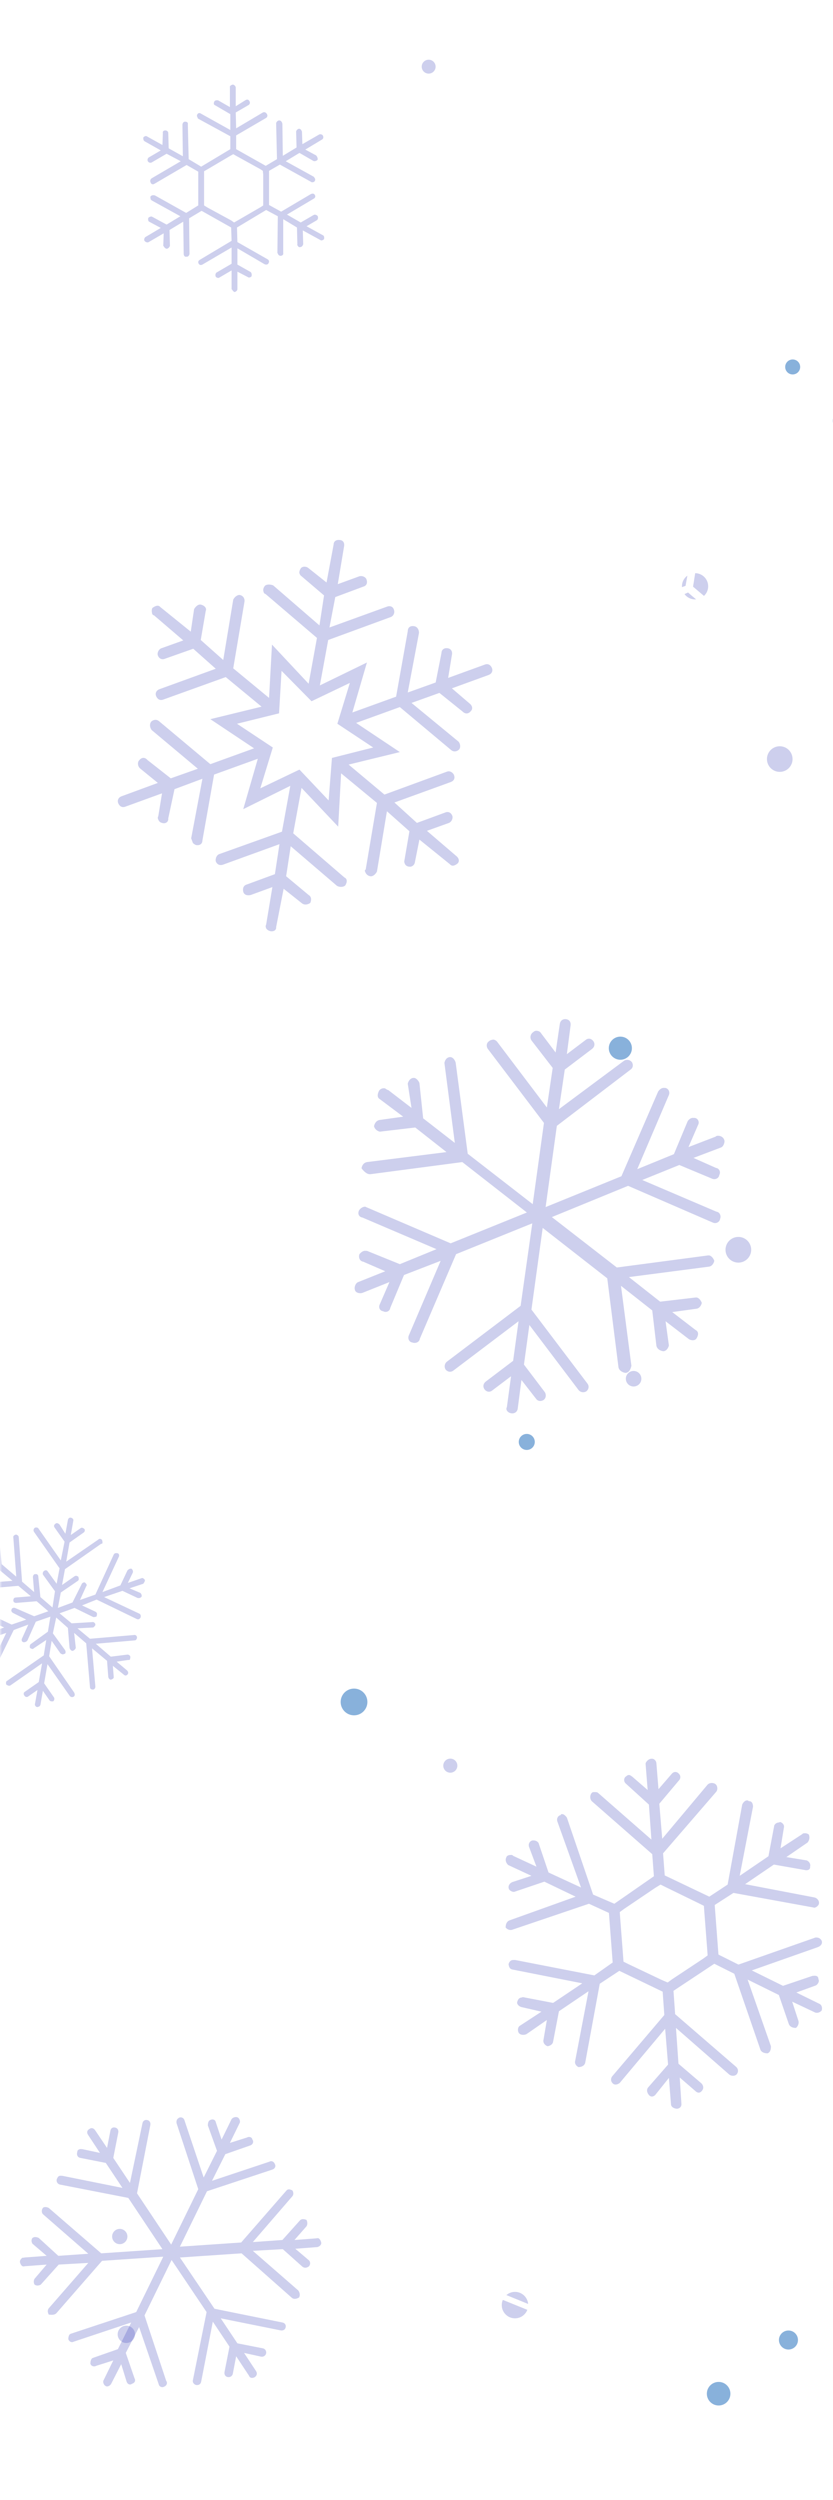 <svg xmlns="http://www.w3.org/2000/svg" version="1.1" xmlns:xlink="http://www.w3.org/1999/xlink" xmlns:svgjs="http://svgjs.com/svgjs" width="200" height="600" preserveAspectRatio="none" viewBox="0 0 200 600"><g mask="url(&quot;#SvgjsMask1006&quot;)" fill="none"><circle r="1.725" cx="201.645" cy="100.975" filter="url(#SvgjsFilter1007)" fill="rgba(51, 121, 194, 0.58)"></circle><circle r="1.69" cx="108.12" cy="423.76" filter="url(#SvgjsFilter1007)" fill="rgba(63, 72, 185, 0.26)"></circle><circle r="1.925" cx="126.475" cy="346.065" filter="url(#SvgjsFilter1007)" fill="rgba(51, 121, 194, 0.58)"></circle><circle r="2.285" cx="189.305" cy="561.605" filter="url(#SvgjsFilter1007)" fill="rgba(51, 121, 194, 0.58)"></circle><circle r="2.83" cx="172.54" cy="574.49" filter="url(#SvgjsFilter1007)" fill="rgba(51, 121, 194, 0.58)"></circle><circle r="3.075" cx="187.215" cy="182.175" filter="url(#SvgjsFilter1007)" fill="rgba(63, 72, 185, 0.26)"></circle><circle r="3.085" cx="177.275" cy="299.945" filter="url(#SvgjsFilter1007)" fill="rgba(63, 72, 185, 0.26)"></circle><circle r="1.945" cx="58.125" cy="352.395" filter="url(#SvgjsFilter1007)" fill="rgba(255, 255, 255, 1)"></circle><circle r="3.15" cx="166.88" cy="140.71" filter="url(#SvgjsFilter1007)" fill="rgba(63, 72, 185, 0.26)"></circle><circle r="3.21" cx="85" cy="408.47" filter="url(#SvgjsFilter1007)" fill="rgba(51, 121, 194, 0.58)"></circle><circle r="1.835" cx="28.755" cy="536.765" filter="url(#SvgjsFilter1007)" fill="rgba(63, 72, 185, 0.26)"></circle><circle r="1.865" cx="152.125" cy="330.895" filter="url(#SvgjsFilter1007)" fill="rgba(63, 72, 185, 0.26)"></circle><circle r="1.8" cx="190.32" cy="88.07" filter="url(#SvgjsFilter1007)" fill="rgba(51, 121, 194, 0.58)"></circle><circle r="2.08" cx="30.33" cy="560.24" filter="url(#SvgjsFilter1007)" fill="rgba(63, 72, 185, 0.26)"></circle><circle r="1.67" cx="102.92" cy="16" filter="url(#SvgjsFilter1007)" fill="rgba(63, 72, 185, 0.26)"></circle><circle r="2.23" cx="4.06" cy="585.13" filter="url(#SvgjsFilter1007)" fill="rgba(255, 255, 255, 1)"></circle><circle r="2.775" cx="148.945" cy="251.565" filter="url(#SvgjsFilter1007)" fill="rgba(51, 121, 194, 0.58)"></circle><circle r="1.91" cx="141.52" cy="139.02" filter="url(#SvgjsFilter1007)" fill="rgba(255, 255, 255, 1)"></circle><circle r="3.24" cx="49.32" cy="481.8" filter="url(#SvgjsFilter1007)" fill="rgba(255, 255, 255, 1)"></circle><circle r="3.175" cx="123.645" cy="553.225" filter="url(#SvgjsFilter1007)" fill="rgba(63, 72, 185, 0.26)"></circle><path d="M182.3 132.4L176.5 144.9 172.9 146.3 166.4 140.8 167 137 178.4 129.1C178.5 129 178.5 129 178.6 128.9 178.8 128.6 178.9 128.3 178.6 127.8 178.2 127.5 177.9 127.4 177.4 127.7L167.5 134.6 168.5 128.7 172.8 125.6C172.8 125.6 173 125.5 173 125.5 173.2 125.2 173.3 124.9 173 124.4 172.8 124.1 172.2 124 171.8 124.3L168.9 126.2 169.7 121.9C169.8 121.5 169.5 121 169 120.9S168.1 121.2 167.9 121.7L167.2 125.9 165.2 123.1C164.9 122.6 164.3 122.6 163.8 122.8 163.6 123.1 163.4 123.6 163.7 124L166.8 128.4 165.7 134.4 158.8 124.5C158.5 124 157.9 124 157.6 124.1 157.2 124.5 157.1 125 157.3 125.4L165.3 136.7 164.6 140.6 156.8 143.5 153.7 140.9 152.4 127.2C152.4 126.7 152 126.4 151.5 126.4S150.7 126.9 150.8 127.3L151.9 139.4 147.2 135.5 146.8 130.3C146.7 129.8 146.3 129.5 145.7 129.4S144.9 129.9 145 130.3L145.4 134 142 131.1C141.6 130.7 141 130.9 140.7 131.3 140.4 131.7 140.4 132.2 140.8 132.5L144.3 135.4 140.7 135.7C140.1 135.6 139.8 136 140 136.6 140 137 140.4 137.4 140.9 137.3L146 136.9 150.8 140.8 138.7 141.8C138.2 141.8 137.8 142.3 137.8 142.8S138.2 143.6 138.7 143.5L152.6 142.3 155.6 144.9 154.1 153.2 150.4 154.5 138 148.6C137.5 148.4 137 148.7 136.7 149 136.5 149.5 136.8 150 137.2 150.3L148.2 155.4 142.5 157.4 137.7 155.1C137.2 154.9 136.8 155.2 136.5 155.6 136.4 155.9 136.6 156.5 137 156.7L140.1 158.2 136 159.8C135.7 159.9 135.5 160.4 135.5 160.9 135.8 161.3 136.3 161.5 136.6 161.4L140.8 159.8 139.3 163.1C139.2 163.5 139.4 164.1 139.7 164.2 140.1 164.5 140.4 164.3 140.8 164 140.8 164 140.9 163.8 140.9 163.8L143.2 159 148.8 157 143.7 167.9C143.5 168.4 143.6 168.9 144.1 169.1 144.6 169.3 144.9 169.1 145.1 168.9 145.2 168.8 145.2 168.8 145.2 168.8L151.1 156.1 154.7 154.8 161.3 160.2 160.5 164 149.2 172.1C148.8 172.2 148.8 172.8 148.9 173.2 149.2 173.6 149.8 173.7 150.2 173.4L160.2 166.5 159.1 172.4 154.8 175.5C154.4 175.8 154.2 176.2 154.5 176.6 154.8 177 155.4 177.1 155.8 176.9L158.6 174.8 157.9 179.1C157.9 179.6 158.2 180 158.7 180.2 158.9 180.2 159.2 180.1 159.5 179.8 159.6 179.7 159.6 179.7 159.5 179.4L160.3 175.1 162.5 178C162.8 178.4 163.2 178.4 163.6 178.2 163.7 178.1 163.7 178.1 163.8 178 164 177.7 164.1 177.4 163.9 177L160.8 172.7 161.8 166.8 168.8 176.7C169.1 177 169.6 177.2 170 176.8 170.2 176.8 170.2 176.8 170.3 176.7 170.5 176.4 170.5 176 170.3 175.6L162.2 164.3 162.9 160.6 170.8 157.6 173.8 160.1 175 173.9C175.1 174.4 175.6 174.8 176 174.8S176.9 174.2 176.9 173.7L175.7 161.7 180.3 165.5 180.9 170.8C180.9 171.3 181.3 171.6 181.8 171.5 182.3 171.5 182.6 171.1 182.5 170.6L182.2 167.1 185.7 170C185.9 170.2 186.5 170.3 186.8 169.9 187.2 169.5 187.1 168.8 186.8 168.6L183.4 165.7 186.9 165.4C187.2 165.4 187.4 165.4 187.5 165.2 187.7 165 187.7 164.7 187.7 164.5 187.6 164 187.2 163.7 186.8 163.8L181.5 164.1 176.9 160.3 189 159.3C189.2 159.3 189.3 159.2 189.5 158.9 189.6 158.8 189.7 158.6 189.7 158.4 189.7 157.9 189.2 157.5 188.7 157.6L175 158.7 172 156.2 173.4 148 177.1 146.5 189.7 152.5C190 152.6 190.5 152.5 190.7 152.3 190.8 152.2 190.8 152.2 190.7 152 191 151.7 190.9 151.1 190.4 150.9L179.4 145.8 185.1 143.7 189.9 146C190.3 146.1 190.6 145.9 190.8 145.6 190.8 145.6 190.9 145.5 190.9 145.5 191.3 145.1 191.1 144.6 190.6 144.4L187.3 142.9 191.4 141.3C191.6 141.3 191.7 141.2 191.9 141.1 192.1 140.8 192.2 140.4 192 140.3 191.9 139.8 191.4 139.6 190.9 139.6L186.8 141.2 188.3 138.1C188.5 137.6 188.3 137 187.8 136.8 187.4 136.7 186.9 136.9 186.8 137.3L184.5 142.1 178.9 144.1 183.9 133.1C184.1 132.6 183.8 132.2 183.5 131.9 183.1 131.8 182.5 132 182.3 132.4ZM166 142.9L171 147.1 171.7 147.7 171.6 148.7 170.5 154.9 170.2 156 169.3 156.3 163.4 158.5 162.4 158.8 161.7 158.2 156.7 154 155.9 153.4 156.1 152.4 157.2 146.2 157.3 145.2 158.3 144.8 164.3 142.6 165.2 142.2 166 142.9Z" fill="rgba(255, 255, 255, 1)"></path><path d="M89 281.8L111 278.9 126.5 291 108.2 298.4 87.9 289.7C87.9 289.7 87.7 289.6 87.7 289.6 87.1 289.6 86.5 290 86.2 290.5 85.8 291.3 86.2 292.1 87 292.2L104.8 299.8 96 303.4 88.1 300.2C88.1 300.2 87.8 300.2 87.8 300.2 87.3 300.1 86.7 300.5 86.3 301 86 301.8 86.4 302.7 87.2 302.8L92.5 305.1 86 307.7C85.4 307.9 85 308.9 85.2 309.5 85.3 310.3 86.4 310.5 87 310.3L93.5 307.7 91.2 313C90.8 313.8 91.2 314.6 92 314.7 92.7 315.1 93.6 314.7 93.7 313.9L97 306 105.8 302.6 98.2 320.4C97.8 321.2 98.2 322.1 99 322.2 99.8 322.5 100.7 322.1 100.8 321.3L109.5 301 127.8 293.6 125 313.4 107.3 326.8C106.7 327.3 106.6 328.1 107 328.7 107.5 329.3 108.3 329.4 108.9 328.9L124.5 317.1 123.2 326.6 116.6 331.6C116 332.1 115.9 332.8 116.3 333.4 116.8 334.1 117.6 334.2 118.2 333.7L122.7 330.3 121.7 337.7C121.3 338.4 122 339.1 122.8 339.2 123.6 339.3 124.2 338.8 124.3 338.1L125.2 331.2 128.7 335.7C129.1 336.3 129.9 336.4 130.5 336S131.2 334.7 130.8 334.1L125.8 327.5 127.1 318 138.9 333.6C139.4 334.2 140.2 334.3 140.8 333.9 141.4 333.4 141.5 332.6 141 332L127.6 314.3 130.3 294.7 145.8 306.8 148.5 328.2C148.7 329 149.5 329.4 150.2 329.5 151.1 329.4 151.4 328.6 151.6 327.8L149.1 308.6 156.6 314.5 157.6 323C157.8 323.8 158.5 324.2 159.3 324.3 160.1 324.2 160.5 323.4 160.6 322.9L159.8 317.1 165.4 321.4C165.9 321.7 166.9 321.9 167.3 321.1 167.7 320.4 167.8 319.6 167 319.2L161.4 314.9 167.2 314.1C168 314 168.4 313.2 168.5 312.7 168.3 312.1 167.8 311.5 167.3 311.4 167.3 311.4 167 311.4 167 311.4L158.5 312.4 151 306.5 170.2 304C171 303.9 171.4 303.1 171.5 302.6 171.3 302 170.8 301.4 170.3 301.3 170.3 301.3 170 301.3 170 301.3L148.1 304.2 132.5 292.1 150.8 284.6 171.1 293.4C171.9 293.8 172.8 293.3 172.9 292.5 173.2 291.8 172.8 290.9 172 290.8L154.2 283.2 163.1 279.6 171 282.9C171.7 283.2 172.6 282.8 172.7 282 173.1 281.3 172.7 280.4 171.9 280.3L166.5 277.9 173.1 275.4C173.7 275.2 174.1 274.1 173.9 273.6 173.7 273 173.2 272.7 172.7 272.6 172.4 272.6 172.1 272.5 171.8 272.8L165.3 275.3 167.6 270C168 269.3 167.6 268.4 166.8 268.3 166.8 268.3 166.5 268.3 166.5 268.3 166 268.2 165.4 268.6 165.1 269.1L161.8 277 153 280.6 160.6 262.8C160.9 262.1 160.5 261.2 159.7 261.1 159.7 261.1 159.5 261.1 159.5 261.1 158.9 261 158.3 261.5 158 262L149.2 282.3 131 289.7 133.7 270.2 151.4 256.7C152 256.3 152.1 255.5 151.7 254.9 151.2 254.3 150.4 254.2 149.8 254.6L134.2 266.2 135.6 256.7 142.2 251.7C142.8 251.2 142.9 250.4 142.4 249.8S141.2 249.1 140.6 249.6L136.1 253 137 246.1C137.1 245.3 136.7 244.7 135.9 244.6 135.1 244.5 134.5 245 134.4 245.8L133.4 252.6 130 248.1C129.8 247.8 129.6 247.5 129 247.4S128.2 247.6 127.9 247.8C127.3 248.3 127.2 249.1 127.6 249.7L132.7 256.3 131.3 265.8 119.5 250.2C119.3 249.9 119 249.6 118.5 249.5 118.3 249.5 117.7 249.6 117.4 249.9 116.8 250.3 116.7 251.1 117.1 251.7L130.6 269.5 127.9 289 112.3 276.9 109.4 255C109.2 254.4 108.8 253.8 108.2 253.7 108.2 253.7 108 253.7 108 253.7 107.1 253.8 106.8 254.6 106.7 255.1L109.2 274.3 101.6 268.4 100.7 259.9C100.5 259.4 100 258.8 99.5 258.7 99.5 258.7 99.2 258.7 99.2 258.7 98.4 258.8 98 259.6 97.9 260.1L98.8 265.9 93.2 261.6C92.9 261.6 92.7 261.3 92.4 261.2 91.9 261.1 91.3 261.3 91 261.8 90.6 262.6 90.5 263.4 91.2 263.8L96.8 268 91.1 268.8C90.2 269 89.9 269.8 89.8 270.3 90 271.1 90.7 271.5 91.2 271.6L99.7 270.6 107.2 276.5 88.1 278.9C87.2 279.1 86.9 279.8 86.8 280.4 87.5 281.3 88.2 281.9 89 281.8Z" fill="rgba(63, 72, 185, 0.26)"></path><path d="M66.3 222.5L68.1 213.3 72.5 216.8C73 217.2 73.8 217.2 74.5 216.7 74.8 216 74.8 215.2 74.1 214.8L68.7 210.3 69.8 203.1 80.9 212.6C81.6 213 82.5 212.9 82.9 212.5 83.4 211.7 83.4 210.9 82.7 210.6L70.4 200 72.4 189.1 81.2 198.4 81.9 185.6 90.5 192.7 87.8 208.7C87.5 208.8 87.6 209.1 87.7 209.3 87.9 209.8 88.3 210.2 88.9 210.3 89.5 210.4 90.1 209.9 90.5 209.2L92.9 194.7 98.3 199.5 97.1 206.5C97 206.8 97.1 207.1 97.2 207.3 97.3 207.6 97.7 208 98.3 208 98.9 208.1 99.5 207.6 99.6 207L100.7 201.5 108 207.4C108.5 208 109.2 207.8 109.9 207.2 110.3 206.8 110.3 206 109.5 205.4L102.5 199.4 107.8 197.5C108.5 197.2 108.8 196.3 108.6 195.8 108.3 195 107.6 194.7 106.9 195L100.1 197.5 94.7 192.6 108.2 187.7C109 187.4 109.3 186.8 109 186 108.8 185.5 108.1 184.9 107.3 185.2L92.3 190.7 83.7 183.5 96 180.5 85.5 173.5 96 169.7 108.3 180C109 180.6 109.8 180.3 110.2 179.9 110.6 179.5 110.6 178.6 110.1 178L98.8 168.7 105.5 166.3 111.1 170.8C111.7 171.4 112.5 171.4 113.1 170.6 113.5 170.2 113.5 169.4 112.7 168.8L108.5 165.2 117.3 162C118.1 161.7 118.4 161 118.1 160.3S117.2 159.2 116.4 159.5L107.6 162.7 108.5 157.2C108.7 156.3 108.2 155.7 107.6 155.6 106.7 155.4 106 155.9 106 156.7L104.6 163.8 97.9 166.2 100.6 151.9C100.6 151 100.1 150.4 99.5 150.3 98.5 150.1 97.9 150.6 97.9 151.5L95.1 167.2 84.6 171 88.1 159 76.8 164.5 78.8 153.6 93.8 148.1C94.6 147.8 94.8 146.9 94.6 146.4 94.4 145.6 93.7 145.3 92.9 145.6L79.1 150.6 80.5 143.3 87.2 140.8C88 140.6 88.3 139.9 88 139.1 87.9 138.6 87.1 138.1 86.3 138.3L81.1 140.2 82.6 131.2C82.8 130.2 82.3 129.6 81.5 129.6 80.9 129.5 80.1 129.8 80.1 130.7L78.4 139.8 74 136.3C73.5 135.9 72.7 135.9 72.3 136.3 71.9 136.8 71.8 137.4 71.9 137.6 72 137.9 72.1 138.1 72.4 138.3L77.8 142.9 76.7 150.1 65.6 140.5C64.9 140.2 64 140.2 63.6 140.6 63.2 141.1 63.1 141.6 63.3 142.1 63.4 142.4 63.4 142.4 63.8 142.6L76.1 153.1 74.1 164.1 65.3 154.7 64.6 167.5 56 160.4 58.7 144.4C58.8 143.8 58.5 143 57.6 142.8 57 142.7 56.3 143.3 56 143.9L53.6 158.4 48.2 153.6 49.4 146.6C49.7 146 49.1 145.3 48.2 145.1 47.6 145 47 145.5 46.6 146.2L45.8 151.6 38.5 145.7C38 145.1 37.3 145.4 36.6 145.9 36.4 146.2 36.4 146.8 36.5 147.1 36.5 147.3 36.6 147.6 37 147.7L44 153.7 38.7 155.6C38 155.9 37.7 156.8 37.9 157.3L37.9 157.3C38.2 158.1 38.9 158.4 39.6 158.1L46.4 155.7 51.8 160.5 38.3 165.4C37.5 165.7 37.2 166.4 37.5 167.1S38.4 168.2 39.2 167.9L54.2 162.5 62.8 169.6 50.5 172.6 61 179.6 50.5 183.4 38.2 173.1C37.5 172.5 36.7 172.8 36.3 173.2 35.9 173.7 35.9 174.5 36.4 175.2L47.5 184.5 41 186.8 35.4 182.4C34.8 181.7 34 181.7 33.4 182.5 33 182.9 33 183.8 33.6 184.4L37.9 187.9 29.2 191.1C28.4 191.4 28.1 192.1 28.4 192.8S29.3 193.9 30.1 193.6L38.9 190.4 38 195.9C37.8 196.2 37.9 196.5 38 196.7 38.2 197.2 38.5 197.4 38.9 197.5 39.8 197.8 40.5 197.2 40.4 196.4L41.9 189.4 48.6 186.9 45.9 201.2C46 201.5 46.1 201.7 46.2 202 46.3 202.5 46.7 202.6 47 202.8 48 203 48.6 202.5 48.6 201.7L51.4 185.9 61.9 182.1 58.4 194.2 69.7 188.6 67.7 199.6 52.6 205C51.9 205.3 51.7 206.2 51.8 206.7 52.1 207.5 52.8 207.8 53.6 207.5L67.1 202.6 66 209.8 59.2 212.3C58.5 212.5 58.2 213.2 58.4 214S59.4 215 60.2 214.8L65.4 212.9 63.9 221.9C63.7 222.3 63.8 222.5 63.9 222.8 64 223 64.4 223.4 65 223.5 65.6 223.6 66.4 223.3 66.3 222.5ZM62.5 189.2L65.5 179.4 56.9 173.7 67 171.2 67.6 161 74.8 168.3 84 163.9 81 173.7 89.6 179.4 79.7 181.9 78.9 192.1 71.9 184.7 62.5 189.2Z" fill="rgba(63, 72, 185, 0.26)"></path><path d="M27.3 373.1L22.9 382.7 19.2 384 20.7 380.7C21 380.4 20.7 380.1 20.4 379.8 20.1 379.7 19.7 379.9 19.6 380.2L17.4 384.6 13.9 385.9 14.6 382.2 18.7 379.4C18.7 379.4 18.8 379.3 18.8 379.3 19 379.1 18.9 378.7 18.8 378.4 18.5 378.2 18.2 378.1 17.9 378.3L14.9 380.4 15.6 376.6 24.3 370.5C24.3 370.5 24.5 370.5 24.5 370.5 24.7 370.3 24.6 369.9 24.5 369.6 24.3 369.3 23.8 369.2 23.6 369.5L15.9 374.8 16.7 370.2 20.1 367.8C20.1 367.8 20.1 367.8 20.2 367.7 20.4 367.5 20.4 367.2 20.3 367 20 366.7 19.6 366.5 19.3 366.8L17 368.4 17.6 365C17.7 364.6 17.4 364.4 17.2 364.3 16.8 364.1 16.4 364.3 16.3 364.8L15.7 368.1 14.3 365.9C14 365.6 13.6 365.4 13.3 365.7 12.9 366 12.9 366.3 13.1 366.6L15.5 370 14.6 374.5 9.2 366.8C9.1 366.6 8.6 366.5 8.3 366.7 8.1 366.9 7.9 367.3 8.2 367.7L14.3 376.4 13.6 380.1 11.5 377.2C11.3 376.8 10.9 376.8 10.6 377 10.3 377.2 10.2 377.6 10.3 377.9L13.2 381.9 12.6 385.8 9.7 383.3 9.2 378.4C9.2 378 8.9 377.7 8.5 377.8 8.2 377.7 7.9 378.1 7.9 378.5L8.2 382.1 5.3 379.6 4.5 368.9C4.5 368.6 4.1 368.3 3.8 368.3 3.4 368.4 3.1 368.7 3.2 369L3.9 378.4 0.4 375.4 0 371.3C0 370.9-0.3 370.7-0.7 370.7-1 370.7-1.3 371-1.3 371.4L-1.1 374.1-3.7 372C-4 371.7-4.4 371.8-4.6 372.1-4.9 372.4-4.8 372.7-4.5 373L-2 375.2-4.6 375.4C-5 375.4-5.3 375.7-5.2 376.1S-4.9 376.7-4.5 376.7L-0.6 376.4 3 379.4-6.2 380.1C-6.6 380.2-6.9 380.5-6.8 380.9-6.8 381.2-6.5 381.5-6.1 381.5L4.4 380.6 7.4 383.1 3.8 383.4C3.4 383.4 3.2 383.7 3.2 384.1 3.2 384.5 3.5 384.7 3.9 384.7L8.8 384.3 11.6 386.7 8.2 387.9 3.6 385.9C3.3 385.8 2.9 385.9 2.8 386.2 2.6 386.6 2.8 386.9 3.1 387.1L6.3 388.7 2.8 389.9-6.8 385.4C-7.2 385.2-7.5 385.4-7.7 385.7-7.9 386.1-7.7 386.4-7.5 386.6L1 390.6-3.4 392.1-7.1 390.4C-7.4 390.2-7.7 390.4-8 390.7-8.1 391-7.9 391.4-7.5 391.6L-5.2 392.7-8.3 393.9C-8.7 394-8.8 394.4-8.7 394.8-8.6 395.1-8.2 395.3-7.9 395.1L-4.7 394-5.9 396.5C-6.1 396.9-5.8 397.2-5.5 397.3-5.2 397.6-5 397.4-4.8 397.2-4.7 397.1-4.7 397.1-4.6 397L-2.9 393.4 1.5 391.9-2.5 400.3C-2.7 400.6-2.5 400.9-2.2 401.2-1.9 401.3-1.6 401.1-1.5 400.9-1.4 400.8-1.4 400.8-1.4 400.8L3.3 391.2 6.8 389.9 5.3 393.2C5.1 393.6 5.2 393.9 5.5 394.1 5.8 394.2 6.2 394.1 6.4 393.9 6.5 393.8 6.5 393.8 6.6 393.7L8.6 389.2 12.1 388 11.5 391.6 7.5 394.5C7.1 394.7 7.1 395.2 7.2 395.5 7.5 395.7 7.9 395.9 8.1 395.6L11.1 393.6 10.5 397.3 1.7 403.4C1.4 403.5 1.4 404 1.5 404.3 1.8 404.5 2.2 404.7 2.5 404.5L10.1 399.2 9.3 403.7 6 406C5.6 406.2 5.6 406.7 5.9 407 6 407.2 6.4 407.4 6.7 407.2L9 405.6 8.4 408.9C8.3 409.2 8.5 409.6 8.9 409.7 9.1 409.7 9.4 409.6 9.6 409.4 9.6 409.4 9.6 409.3 9.7 409.2L10.3 405.8 11.9 408.1C12 408.3 12.5 408.4 12.8 408.3 12.9 408.2 12.9 408.2 12.9 408.2 13.1 407.9 13.1 407.5 12.9 407.3L10.6 404 11.4 399.4 16.8 407.1C17.1 407.3 17.3 407.4 17.7 407.2 17.7 407.2 17.8 407.1 17.8 407.1 18 406.9 18 406.6 17.8 406.2L11.8 397.5 12.4 393.8 14.5 396.8C14.8 397 15.2 397.2 15.4 396.9 15.5 397 15.6 396.9 15.6 396.9 15.8 396.7 15.8 396.3 15.6 396L12.7 392 13.5 388.2 16.3 390.7 16.7 395.5C16.8 395.9 17.2 396.3 17.5 396.2 17.8 396.1 18.1 395.8 18.2 395.5L17.8 391.9 20.7 394.4 21.6 404.9C21.6 405.3 21.9 405.5 22.3 405.5 22.7 405.5 22.9 405.1 22.9 404.8L22.1 395.6 25.7 398.6 26 402.5C26.1 402.9 26.4 403.2 26.7 403.1S27.4 402.8 27.3 402.4L27.1 399.8 29.7 401.9C30 402.2 30.3 402.2 30.6 401.9 30.9 401.6 30.8 401.2 30.5 400.9L28 398.8 30.7 398.4C30.9 398.4 31.1 398.4 31.2 398.3 31.2 398.2 31.3 397.9 31.3 397.7 31.3 397.4 31 397.1 30.6 397.1L26.6 397.6 23 394.5 32.3 393.7C32.5 393.7 32.7 393.6 32.7 393.5 32.8 393.4 32.9 393.2 32.9 393 32.9 392.6 32.5 392.3 32.2 392.4L21.6 393.3 18.6 390.8 22.3 390.6C22.5 390.6 22.6 390.4 22.7 390.3 22.8 390.2 22.9 390.1 22.9 389.9 22.9 389.5 22.4 389.2 22.2 389.3L17.2 389.6 14.3 387.2 17.9 385.9 22.4 388.1C22.6 388.1 23 388.1 23.2 387.9 23.3 387.8 23.3 387.8 23.2 387.7 23.4 387.4 23.3 387 22.9 386.8L19.7 385.3 23.2 383.9 32.9 388.6C33.2 388.7 33.5 388.6 33.6 388.4 33.7 388.3 33.7 388.3 33.7 388.3 33.9 387.9 33.8 387.5 33.5 387.3L25 383.3 29.4 381.8 33 383.5C33.4 383.6 33.7 383.5 33.9 383.3 33.9 383.3 34 383.2 34 383.2 34.1 382.8 33.9 382.5 33.7 382.3L31.1 381.2 34.4 380.1C34.5 380 34.5 379.9 34.6 379.8 34.7 379.7 34.8 379.4 34.8 379.2 34.5 378.8 34.2 378.6 33.9 378.8L30.7 379.9 31.9 377.4C32 377 31.8 376.7 31.6 376.5 31.2 376.4 30.9 376.6 30.6 376.9L28.9 380.5 24.6 382.1 28.5 373.7C28.7 373.4 28.6 372.9 28.3 372.8 27.9 372.7 27.5 372.7 27.3 373.1Z" fill="rgba(63, 72, 185, 0.26)"></path><path d="M138.4 37.6L149.7 45.5 151.8 57.7 140.3 53.4 134.5 40.8C134.5 40.8 134.4 40.7 134.4 40.7 134.2 40.4 133.8 40.4 133.4 40.5 132.9 40.7 132.7 41.2 133 41.6L138.1 52.6 132.5 50.6 130.2 45.7C130.2 45.7 130.1 45.6 130.1 45.6 129.9 45.4 129.4 45.3 129 45.4 128.5 45.6 128.4 46.2 128.7 46.6L130.2 49.9 126 48.3C125.7 48.2 125.1 48.5 124.9 48.8 124.7 49.3 125.1 49.8 125.4 49.9L129.5 51.5 126.2 53C125.7 53.2 125.6 53.7 125.9 54.1 126.1 54.6 126.6 54.8 127 54.5L131.9 52.2 137.3 54.3 126.3 59.4C125.9 59.6 125.7 60.1 126 60.5 126.2 61 126.8 61.2 127.2 60.9L139.7 55.1 151.3 59.4 141.7 67.4 127.9 66.1C127.4 66.1 127 66.4 127 66.9 126.9 67.3 127.2 67.7 127.7 67.8L139.9 68.9 135.3 72.7 130.1 72.3C129.7 72.2 129.3 72.5 129.2 73 129.2 73.5 129.5 73.9 130 73.9L133.5 74.2 129.9 77.2C129.4 77.4 129.5 78 129.8 78.4 130.1 78.8 130.6 78.8 131 78.5L134.3 75.7 134 79.2C134 79.7 134.3 80.1 134.8 80.1S135.6 79.8 135.6 79.4L136.1 74.2 140.7 70.4 139.6 82.6C139.6 83 139.9 83.4 140.4 83.5 140.8 83.5 141.2 83.2 141.3 82.7L142.5 68.9 152 61 154.1 73.1 146.3 84.1C146.1 84.6 146.3 85.1 146.6 85.5 147 85.7 147.5 85.5 147.9 85.2L154.8 75.3 155.8 81.2 152.7 85.5C152.4 86 152.6 86.5 153 86.9 153.4 87.1 153.9 87 154.1 86.7L156.2 83.7 157 88.1C157.1 88.4 157.5 88.9 158 88.7 158.5 88.6 158.9 88.2 158.7 87.7L157.9 83.4 160.9 85.5C161.3 85.7 161.8 85.5 162.1 85.3 162.2 85 162.3 84.5 162.1 84.3 162.1 84.3 162 84.1 162 84.1L157.6 81 156.6 75.1 166.5 82.1C167 82.3 167.5 82.2 167.7 81.9 167.9 81.6 167.9 81.1 167.7 80.9 167.7 80.9 167.6 80.7 167.6 80.7L156.2 72.9 154.2 60.7 165.7 65 171.4 77.5C171.6 78 172.2 78.2 172.6 77.9 173.1 77.7 173.2 77.1 172.9 76.7L167.9 65.7 173.5 67.8 175.8 72.6C176 73.1 176.6 73.3 176.9 73 177.4 72.8 177.6 72.2 177.3 71.8L175.8 68.5 179.9 70C180.3 70.2 180.9 69.9 181 69.5 181.2 69.2 181.1 68.8 180.9 68.6 180.8 68.5 180.7 68.3 180.4 68.3L176.3 66.7 179.7 65.3C180.1 65.1 180.3 64.5 180 64.1 180 64.1 179.9 64 179.9 64 179.7 63.7 179.2 63.7 178.8 63.8L174 66.1 168.4 64 179.4 59C179.9 58.8 180.1 58.2 179.7 57.8 179.7 57.8 179.6 57.7 179.6 57.7 179.4 57.4 178.9 57.4 178.6 57.5L166 63.2 154.4 59 163.9 51.1 177.8 52.3C178.2 52.4 178.6 52 178.6 51.6 178.7 51.1 178.4 50.7 177.9 50.7L165.8 49.5 170.4 45.6 175.6 46.1C176.1 46.1 176.5 45.8 176.5 45.3S176.2 44.5 175.7 44.5L172.2 44.1 175.6 41.4C175.9 41 176 40.6 175.7 40.2 175.3 39.8 174.9 39.8 174.5 40.1L171.2 42.8 171.5 39.3C171.5 39.1 171.5 38.9 171.3 38.6S170.9 38.3 170.6 38.3C170.2 38.3 169.8 38.6 169.7 39.1L169.3 44.2 164.7 48.1 165.8 35.8C165.8 35.6 165.8 35.4 165.6 35.1 165.5 35 165.1 34.8 164.9 34.8 164.4 34.8 164.1 35.1 164 35.6L162.8 49.4 153.3 57.3 151.2 45.2 159.1 33.8C159.2 33.5 159.3 33 159.1 32.8 159.1 32.8 159 32.6 159 32.6 158.5 32.3 158 32.5 157.8 32.8L150.8 42.7 149.8 36.8 152.9 32.4C153.1 32.1 153.1 31.6 152.9 31.4 152.9 31.4 152.8 31.2 152.8 31.2 152.4 31 151.9 31.2 151.6 31.4L149.6 34.4 148.8 30C148.7 29.9 148.7 29.7 148.6 29.6 148.4 29.3 148 29.1 147.7 29.2 147.2 29.4 146.8 29.7 147 30.2L147.8 34.6 144.8 32.5C144.3 32.2 143.8 32.4 143.6 32.6 143.3 33.1 143.5 33.6 143.7 33.8L148 37 149 42.8 139.1 35.9C138.7 35.6 138.2 35.8 137.9 36 137.9 36.7 137.9 37.3 138.4 37.6Z" fill="rgba(255, 255, 255, 1)"></path><path d="M13.6 555.1L24.5 542.6 39.2 541.6 32.7 554.9 17 560.1C17 560.1 16.8 560.2 16.8 560.2 16.5 560.4 16.4 561 16.4 561.4 16.6 562 17.2 562.3 17.7 562L31.5 557.4 28.3 563.8 22.3 565.9C22.3 565.9 22.1 566 22.1 566 21.8 566.3 21.7 566.8 21.7 567.3 21.9 567.9 22.6 568.1 23.1 567.8L27.2 566.5 24.9 571.2C24.6 571.6 24.9 572.4 25.3 572.6 25.8 573 26.5 572.5 26.7 572.1L29.1 567.4 30.4 571.6C30.6 572.2 31.2 572.5 31.7 572.1 32.4 571.9 32.6 571.3 32.3 570.8L30.2 564.7 33.4 558.5 38.1 572.2C38.2 572.8 38.9 573.1 39.4 572.8 40 572.6 40.3 571.9 39.9 571.4L34.7 555.7 41.2 542.4 49.6 554.9 46.3 571.3C46.2 571.8 46.6 572.3 47.1 572.4 47.7 572.5 48.2 572.2 48.3 571.6L51.1 557.2 55.1 563.2 53.9 569.3C53.8 569.9 54.1 570.4 54.7 570.5 55.3 570.6 55.8 570.2 55.9 569.7L56.7 565.5 59.8 570.2C60 570.8 60.7 570.8 61.2 570.5 61.7 570.1 61.8 569.6 61.5 569.1L58.6 564.7 62.7 565.6C63.3 565.7 63.8 565.3 63.9 564.8S63.7 563.7 63.1 563.6L57 562.4 53 556.4 67.4 559.3C68 559.4 68.5 559.1 68.6 558.5 68.7 558 68.4 557.5 67.8 557.4L51.5 554.1 43.2 541.8 58 540.8 70.1 551.5C70.6 551.9 71.3 551.7 71.8 551.4 72.1 550.9 72 550.2 71.6 549.7L60.7 540.2 67.9 539.8 72.6 544C73.1 544.4 73.7 544.3 74.2 543.9 74.6 543.4 74.5 542.8 74.2 542.5L70.9 539.7 76.2 539.3C76.6 539.2 77.3 538.8 77.1 538.1 76.9 537.5 76.6 537 76 537.2L70.7 537.6 73.6 534.3C73.9 533.8 73.8 533.2 73.6 532.8 73.2 532.6 72.6 532.5 72.3 532.7 72.3 532.7 72.1 532.8 72.1 532.8L67.8 537.6 60.7 538.1 70.2 527.1C70.6 526.6 70.4 526 70.2 525.7 69.8 525.5 69.3 525.3 68.9 525.6 68.9 525.6 68.8 525.7 68.8 525.7L57.9 538.2 43.2 539.2 49.7 525.9 65.4 520.7C66 520.5 66.3 519.9 66 519.4 65.8 518.8 65.2 518.5 64.7 518.8L50.9 523.4 54.1 517 60.1 514.9C60.7 514.7 61 514 60.6 513.5 60.5 512.9 59.8 512.7 59.3 513L55.2 514.3 57.5 509.6C57.8 509.2 57.5 508.4 57.1 508.2 56.7 508 56.3 508.1 55.9 508.3 55.8 508.4 55.6 508.5 55.5 508.8L53.2 513.5 51.8 509.3C51.7 508.7 51 508.5 50.5 508.8 50.5 508.8 50.3 508.9 50.3 508.9 50 509.1 49.9 509.7 49.9 510.1L52.1 516.2 48.9 522.6 44.3 508.9C44.1 508.2 43.4 508 42.9 508.3 42.9 508.3 42.8 508.4 42.8 508.4 42.4 508.6 42.3 509.2 42.4 509.6L47.6 525.4 41.1 538.7 32.9 526.4 36.1 510C36.2 509.4 35.9 508.9 35.3 508.8 34.8 508.7 34.3 509 34.2 509.6L31.2 523.9 27.2 517.9 28.4 511.8C28.5 511.2 28.2 510.7 27.6 510.6S26.6 510.8 26.5 511.4L25.7 515.5 22.8 511.2C22.4 510.7 21.9 510.6 21.4 511 20.9 511.3 20.8 511.8 21.1 512.3L24 516.7 19.8 515.8C19.5 515.8 19.3 515.7 18.9 515.9S18.6 516.4 18.5 516.7C18.4 517.3 18.7 517.8 19.3 517.9L25.4 519.1 29.4 525.1 15 522.2C14.7 522.2 14.4 522.1 14.1 522.3 13.9 522.4 13.7 522.8 13.6 523.1 13.5 523.7 13.9 524.2 14.4 524.3L30.8 527.5 39 539.8 24.3 540.8 11.7 529.9C11.3 529.7 10.8 529.6 10.4 529.8 10.4 529.8 10.3 529.9 10.3 529.9 9.9 530.4 10 531.1 10.3 531.4L21.2 540.9 14 541.4 9.3 537.1C8.9 536.9 8.3 536.8 8 537 8 537 7.8 537.1 7.8 537.1 7.4 537.6 7.6 538.2 7.8 538.5L11.2 541.4 5.9 541.8C5.7 541.9 5.4 541.8 5.3 541.9 5 542.2 4.7 542.5 4.8 543 5 543.6 5.3 544.1 5.9 543.9L11.2 543.5 8.3 546.9C8 547.4 8.1 548 8.3 548.3 8.8 548.7 9.5 548.5 9.8 548.3L14.1 543.5 21.2 543.1 11.7 554C11.3 554.5 11.5 555.1 11.7 555.5 12.5 555.6 13.2 555.6 13.6 555.1Z" fill="rgba(63, 72, 185, 0.26)"></path><path d="M123.1 463.1L141.4 456.9 146.2 459.1 147.1 471 142.7 474.1 123.7 470.4C123.4 470.4 123.4 470.4 123.2 470.4 122.7 470.4 122.3 470.7 122.1 471.4 122.2 472.1 122.4 472.6 123.1 472.7L139.8 476 132.8 480.7 125.5 479.3C125.5 479.3 125.3 479.4 125.3 479.4 124.8 479.4 124.4 479.7 124.2 480.4 124 480.9 124.5 481.5 125.2 481.7L130 482.8 124.8 486.2C124.4 486.4 124.2 487.2 124.5 487.8S125.7 488.5 126.4 488.2L131.3 484.8 130.5 489.5C130.3 490.2 130.8 490.9 131.5 491.1 132 491 132.7 490.7 132.8 490L134.2 482.7 141.3 477.9 138.1 494.6C137.9 495.3 138.4 495.9 138.9 496.1 139.6 496.1 140.3 495.8 140.5 495.1L144 476.1 148.7 473 159.1 478 159.5 483.6 147 498.3C146.6 498.8 146.6 499.5 147.1 500S148.3 500.3 148.8 499.9L159.7 486.9 160.4 495.5 155.6 501C155.2 501.5 155.3 502.2 155.8 502.8S157 503.2 157.4 502.7L160.6 498.7 161.1 505C161.1 505.7 161.9 506.1 162.6 506.1 163.3 506 163.7 505.5 163.6 504.8L163.2 498.6 166.9 501.8C167.5 502.4 168.1 502.4 168.6 501.7 169 501.2 168.9 500.5 168.4 500L162.9 495.3 162.3 486.7 175.1 497.9C175.6 498.3 176.5 498.3 176.9 497.8S177.3 496.6 176.8 496.1L162.1 483.4 161.7 477.8 171.5 471.3 176.3 473.7 182.6 492C182.9 492.6 183.6 492.8 184.3 492.8 185 492.5 185.1 491.8 185.1 491.1L179.5 475.1 187 478.8 189.4 485.8C189.7 486.5 190.4 486.7 191.1 486.7 191.5 486.4 191.9 485.7 191.7 485L190.2 480.4 195.7 483C196.2 483.2 196.9 483 197.3 482.5 197.5 481.7 197.2 481.1 196.7 480.9L191.2 478.2 195.9 476.5C196.4 476.2 196.8 475.5 196.5 475 196.5 474.3 196 474.1 195.3 474.2 195.3 474.2 195.1 474.2 195.1 474.2L188 476.6 180.5 472.9 196.4 467.3C197.1 467 197.5 466.5 197.3 465.8 197 465.2 196.5 465 196 465 195.8 465 195.8 465 195.8 465L177.3 471.5 172.5 469.1 171.6 457.2 176.1 454.3 195.3 457.8C195.7 458 196.4 457.5 196.6 457 196.8 456.3 196.3 455.6 195.6 455.4L178.9 452.2 185.8 447.5 193.2 448.8C193.9 449 194.6 448.7 194.5 448 194.7 447.3 194.2 446.7 193.7 446.5L188.8 445.7 193.9 442.2C194.3 441.7 194.5 441 194.2 440.3 194 440.1 193.5 439.9 193 440 192.8 440 192.8 440 192.6 440.2L187.4 443.6 188.2 438.7C188.4 438 187.9 437.5 187.4 437.3 187.2 437.3 187.2 437.3 187 437.4 186.5 437.4 186.1 437.7 185.9 438.1L184.5 445.5 177.6 450.2 180.8 433.6C180.8 432.9 180.5 432.2 179.8 432.3 179.6 432.1 179.6 432.1 179.3 432.1 178.9 432.1 178.4 432.6 178.2 433.1L174.7 452.3 170.3 455.2 159.6 450.1 159.2 444.8 171.9 430.1C172.4 429.6 172.3 428.6 171.8 428.2S170.4 427.8 169.9 428.3L159 441.3 158.3 432.9 163.1 427.2C163.5 426.7 163.4 426 162.9 425.6 162.4 425.1 161.7 425.2 161.3 425.7L158.1 429.4 157.6 423.2C157.6 422.7 157.1 422 156.4 422.1 155.7 422.1 155 422.9 155 423.3L155.5 429.6 151.8 426.4C151.5 426.2 151.3 426 151 426 150.6 426 150.4 426.3 150.1 426.5 149.7 427 149.8 427.7 150.3 428.1L155.8 433.1 156.4 441.5 143.6 430.3C143.4 430.1 143.1 430.1 142.7 430.1 142.4 430.1 142.2 430.1 142 430.4 141.6 430.9 141.6 431.8 142.1 432.3L156.6 445 157 450.3 147.5 456.9 142.4 454.7 136.1 436.2C135.8 435.8 135.3 435.3 134.9 435.4 134.6 435.4 134.6 435.4 134.7 435.6 134 435.7 133.6 436.4 133.8 437.1L139.5 453 131.7 449.4 129.3 442.3C129 441.9 128.6 441.7 128.1 441.7 128.1 441.7 127.9 441.7 127.9 441.7 127.2 441.8 126.8 442.5 127 443.2L128.8 448 123.2 445.4C123 445.1 122.7 445.2 122.5 445.2 122 445.2 121.6 445.5 121.6 445.7 121.2 446.4 121.5 447.1 122 447.6L127.6 450.2 123 451.7C122.3 452 121.9 452.7 122.2 453.4 122.4 453.8 123.2 454.2 123.6 454L130.7 451.6 138.2 455.2 122.3 460.9C121.6 461.2 121.4 461.9 121.4 462.6 121.7 463 122.4 463.4 123.1 463.1ZM149.6 469.4L148.9 460.3 148.8 458.9 149.9 458.1 157.3 453.1 158.6 452.3 159.8 452.9 167.8 456.8 169 457.4 169.1 458.8 169.8 467.9 169.9 469.3 168.8 470.1 161.4 475 160.3 475.8 158.9 475.2 150.9 471.4 149.7 470.8 149.6 469.4Z" fill="rgba(63, 72, 185, 0.26)"></path><path d="M161.7 554.9L157.9 553.3 160 551.5C160.3 551.4 160.4 551 160.2 550.6 159.9 550.3 159.5 550.3 159.2 550.4L156.3 552.7 152.7 551.2 158.7 546.6C159.1 546.3 159.2 545.9 158.9 545.6 158.7 545.3 158.3 545.2 157.9 545.5L151.3 550.6 148 549.2 147 541.2 149.4 539.2 157.5 542.7C157.7 542.7 157.8 542.7 157.9 542.7 158 542.7 158.3 542.5 158.4 542.3 158.6 541.9 158.4 541.5 158 541.4L150.6 538.3 153.7 536 157.5 537.5C157.5 537.6 157.6 537.6 157.8 537.6 158 537.5 158.3 537.4 158.4 537.1 158.5 536.8 158.3 536.4 158 536.2L154.9 535 158.6 532.1C158.9 531.9 159 531.5 158.8 531.1 158.5 530.9 158.1 530.8 157.8 531L154.3 533.7 153.9 531C153.9 530.6 153.4 530.4 153.2 530.4 152.8 530.4 152.4 530.8 152.5 531.2L152.9 534.7 149.9 537 148.9 529.6C148.8 529.2 148.5 529 148.1 529.1 147.8 529.1 147.5 529.4 147.6 529.8L148.7 538 146.1 540.1 138.6 536.9 138.2 533.9 144.9 528.7C145.2 528.5 145.3 528 145 527.7 144.8 527.3 144.4 527.4 144 527.6L138 532.3 137.4 528.5 140.5 526.2C140.7 526 140.8 525.5 140.6 525.2S139.9 524.9 139.5 525.1L137.2 526.9 136.6 522.3C136.6 521.9 136.1 521.7 135.7 521.7 135.5 521.7 135.1 522.1 135.2 522.5L135.8 527.1 132.9 526C132.7 525.9 132.3 525.9 132 526.4 132 526.7 132.2 527.2 132.4 527.3L136 528.7 136.5 532.5 129.4 529.6C129 529.5 128.6 529.5 128.4 530 128.3 530.2 128.5 530.8 128.7 530.9L136.7 534.1 137.1 537.1 130.7 542.2 127.7 540.8 126.6 532.6C126.5 532.2 126.2 532 125.8 532.1 125.4 532.1 125.1 532.4 125.1 532.8L126.1 540.2 122.6 538.8 122.1 535.2C122 534.8 121.7 534.6 121.3 534.7 120.9 534.7 120.7 535 120.8 535.4L121.1 538.2 117 536.5C116.7 536.4 116.2 536.6 116.1 536.9 116 537.3 116.1 537.7 116.5 537.7L120.8 539.6 118.2 541.5C118 541.8 117.9 542.3 118.1 542.5 118.2 542.8 118.5 542.9 118.8 542.8 118.8 542.8 118.9 542.8 119 542.6L122.3 540.2 125.9 541.6 119.6 546.6C119.2 546.8 119.1 547.2 119.4 547.6 119.6 547.7 119.7 547.8 120 547.8 120.1 547.7 120.3 547.7 120.4 547.7L127.3 542.2 130.2 543.4 131.3 551.5 128.4 553.6 120.8 550.5C120.3 550.3 119.9 550.5 119.9 550.9 119.6 551.2 119.8 551.6 120.3 551.8L127.2 554.6 124.2 557 120.8 555.6C120.5 555.5 120.1 555.7 119.9 556 119.8 556.4 119.9 556.8 120.3 556.9L122.8 558 119.6 560.6C119.2 560.8 119.2 561.2 119.4 561.6 119.6 561.7 119.9 561.8 120.1 561.7 120.1 561.7 120.2 561.7 120.4 561.7L123.9 558.9 124.4 562.2C124.4 562.5 124.7 562.9 125.1 562.8 125.5 562.8 125.7 562.3 125.7 562.1L125.1 558 128.2 555.5 129.2 563.6C129.3 564 129.7 564.2 130.1 564.2S130.8 563.8 130.7 563.4L129.5 554.6 132.1 552.6 139.6 555.8 140.1 559.2 133.3 564.4C133 564.7 132.9 565.1 133.1 565.5 133.3 565.6 133.6 565.7 133.8 565.7 134 565.7 134.1 565.6 134.2 565.5L140.3 560.8 140.8 564.6 137.8 567C137.5 567.2 137.5 567.6 137.6 568 137.9 568.2 138.4 568.3 138.6 568.1L141 566.2 141.6 570.4C141.6 570.7 142.1 571 142.3 571 142.7 570.9 143.1 570.5 143.1 570.2L142.5 566 145.2 567.2C145.3 567.2 145.5 567.2 145.6 567.2 145.9 567.2 146.1 567 146.2 566.8 146.3 566.4 146.1 566.1 145.8 565.8L142.3 564.4 141.8 560.6 148.9 563.5C149.3 563.7 149.7 563.6 149.8 563.3 150 562.8 149.8 562.5 149.5 562.2L141.5 559 141.1 555.6 147.5 550.5 150.5 551.7 151.7 560.6C151.8 561 152.1 561.2 152.5 561.2 152.9 561.1 153.1 560.8 153 560.4L151.9 552.4 155.5 553.9 156.1 558C156.1 558.3 156.6 558.6 157 558.5 157.3 558.5 157.6 558.1 157.5 557.8L157.1 554.5 161.2 556.2C161.3 556.2 161.3 556.2 161.5 556.2 161.7 556.1 162 556 162.1 555.8 162.2 555.4 162 555 161.7 554.9ZM140.9 554L140.1 554.5 139.4 554.2 133.3 551.6 132.6 551.3 132.5 550.5 131.6 544.1 131.5 543.3 132.1 542.8 137.3 538.7 137.9 538.2 138.8 538.5 144.8 541.1 145.6 541.4 145.7 542.2 146.6 548.6 146.7 549.4 146 549.9 140.9 554Z" fill="rgba(255, 255, 255, 1)"></path><path d="M57 69.4L57 65.2 59.5 66.5C59.7 66.7 60.2 66.6 60.4 66.3 60.5 65.9 60.4 65.5 60.2 65.3L57 63.5 57 59.6 63.5 63.4C63.9 63.6 64.4 63.5 64.5 63.1 64.7 62.8 64.6 62.4 64.2 62.2L57 58.1 56.9 54.6 63.9 50.4 66.7 51.9 66.6 60.7C66.7 60.9 66.8 61 66.8 61.1 66.9 61.2 67.1 61.4 67.3 61.4 67.8 61.4 68.1 61.1 68 60.7L68 52.6 71.3 54.6 71.4 58.7C71.3 58.7 71.4 58.9 71.5 59 71.6 59.2 71.8 59.4 72.1 59.3 72.4 59.3 72.7 59 72.8 58.6L72.7 55.3 76.9 57.6C77.1 57.8 77.5 57.7 77.8 57.4 77.9 57 77.8 56.6 77.6 56.5L73.6 54.3 76 52.9C76.4 52.7 76.4 52.2 76.3 51.9 76.1 51.6 75.6 51.4 75.3 51.6L72.2 53.4 68.9 51.5 75.3 47.7C75.7 47.5 75.8 47.1 75.6 46.8 75.4 46.4 75 46.4 74.6 46.6L67.5 50.8 64.6 49.2 64.6 41 67.2 39.5 74.6 43.6C74.9 43.9 75.5 43.7 75.6 43.4 75.8 43.1 75.6 42.7 75.3 42.4L68.6 38.7 71.9 36.7 75.2 38.6C75.5 38.8 76 38.6 76.2 38.4S76.2 37.6 75.9 37.3L73.3 35.9 77.3 33.5C77.7 33.3 77.7 32.8 77.5 32.5 77.4 32.3 76.9 32.1 76.6 32.3L72.6 34.6 72.5 31.6C72.4 31.3 72.2 30.9 71.8 30.9 71.5 30.9 71.1 31.3 71.1 31.6L71.2 35.4 67.9 37.4 67.8 29.7C67.7 29.3 67.5 28.9 67 28.9 66.7 28.9 66.3 29.3 66.3 29.6L66.5 38.2 63.8 39.8 56.7 35.8 56.7 32.5 63.9 28.3C64.2 28.1 64.3 27.7 64.1 27.4 63.9 27 63.5 26.8 63.1 27L56.7 30.8 56.6 27 59.7 25.2C60 25 60.1 24.6 59.9 24.3 59.7 23.9 59.4 23.8 59 24L56.6 25.5 56.6 21C56.6 20.7 56.2 20.3 55.9 20.3 55.5 20.4 55.1 20.6 55.2 21L55.2 25.7 52.4 24.1C52 24 51.6 24.1 51.5 24.3 51.3 24.6 51.3 24.9 51.4 25.1 51.4 25.1 51.5 25.2 51.7 25.3L55.3 27.4 55.3 31.2 48.3 27.3C47.9 27 47.5 27.1 47.3 27.6 47.3 27.7 47.2 27.9 47.4 28.1 47.4 28.3 47.5 28.4 47.6 28.5L55.3 32.7 55.3 35.8 48.3 40 45.3 38.2 45.1 29.9C45.2 29.4 44.9 29.2 44.4 29.2 44.1 29.2 43.8 29.5 43.8 30L43.9 37.5 40.5 35.6 40.4 31.9C40.4 31.6 40.1 31.3 39.7 31.3 39.3 31.3 39 31.5 39.1 32L39 34.8 35.4 32.8C35 32.5 34.7 32.7 34.4 33 34.4 33.2 34.4 33.5 34.5 33.7 34.5 33.7 34.6 33.8 34.7 33.9L38.6 36.1 35.7 37.8C35.5 37.9 35.3 38.4 35.5 38.7 35.7 39.1 36.2 39.1 36.4 39L40 36.9 43.4 38.7 36.4 42.8C36 43.1 36 43.5 36.2 43.9S36.8 44.3 37.1 44.1L44.8 39.6 47.6 41.2 47.6 49.3 44.7 51.1 37.2 46.9C36.8 46.8 36.4 46.8 36.1 47.2 36.1 47.3 36.1 47.6 36.2 47.9 36.3 48 36.4 48.1 36.6 48.2L43.3 51.9 40 53.9 36.5 52C36.3 51.9 35.9 52 35.6 52.3 35.5 52.7 35.6 53.1 35.8 53.2L38.6 54.7 34.9 56.9C34.7 57 34.5 57.6 34.7 57.8 34.9 58.1 35.4 58.3 35.7 58.1L39.3 56 39.2 59C39.3 59.1 39.4 59.2 39.4 59.3 39.6 59.5 39.8 59.7 40 59.7 40.4 59.7 40.7 59.3 40.8 59L40.7 55.2 44 53.2 44.1 60.9C44.1 61.4 44.4 61.7 44.7 61.6 45.2 61.7 45.4 61.3 45.5 61L45.4 52.4 48.4 50.6 55.5 54.6 55.6 57.8 47.9 62.4C47.6 62.6 47.5 62.9 47.7 63.3 47.9 63.6 48.2 63.7 48.6 63.5L55.6 59.4 55.6 63.3 52 65.4C51.8 65.5 51.6 66 51.8 66.4 52 66.7 52.5 66.8 52.7 66.6L55.6 64.9 55.6 69.4C55.7 69.5 55.7 69.5 55.8 69.6 55.9 69.9 56.2 70 56.3 70.1 56.7 70 57 69.7 57 69.4ZM49.8 49.8L49 49.3 49 48.5 49 41.9 49 41.1 49.7 40.7 55.3 37.4 56 37 56.7 37.4 62.5 40.6 63.1 41 63.2 41.9 63.2 48.4 63.2 49.3 62.6 49.7 56.9 53 56.2 53.4 55.5 52.9 49.8 49.8Z" fill="rgba(63, 72, 185, 0.26)"></path></g><defs><mask id="SvgjsMask1006"><rect width="200" height="600" fill="#ffffff"></rect></mask><filter id="SvgjsFilter1007"><feGaussianBlur stdDeviation="1"></feGaussianBlur></filter></defs></svg>
